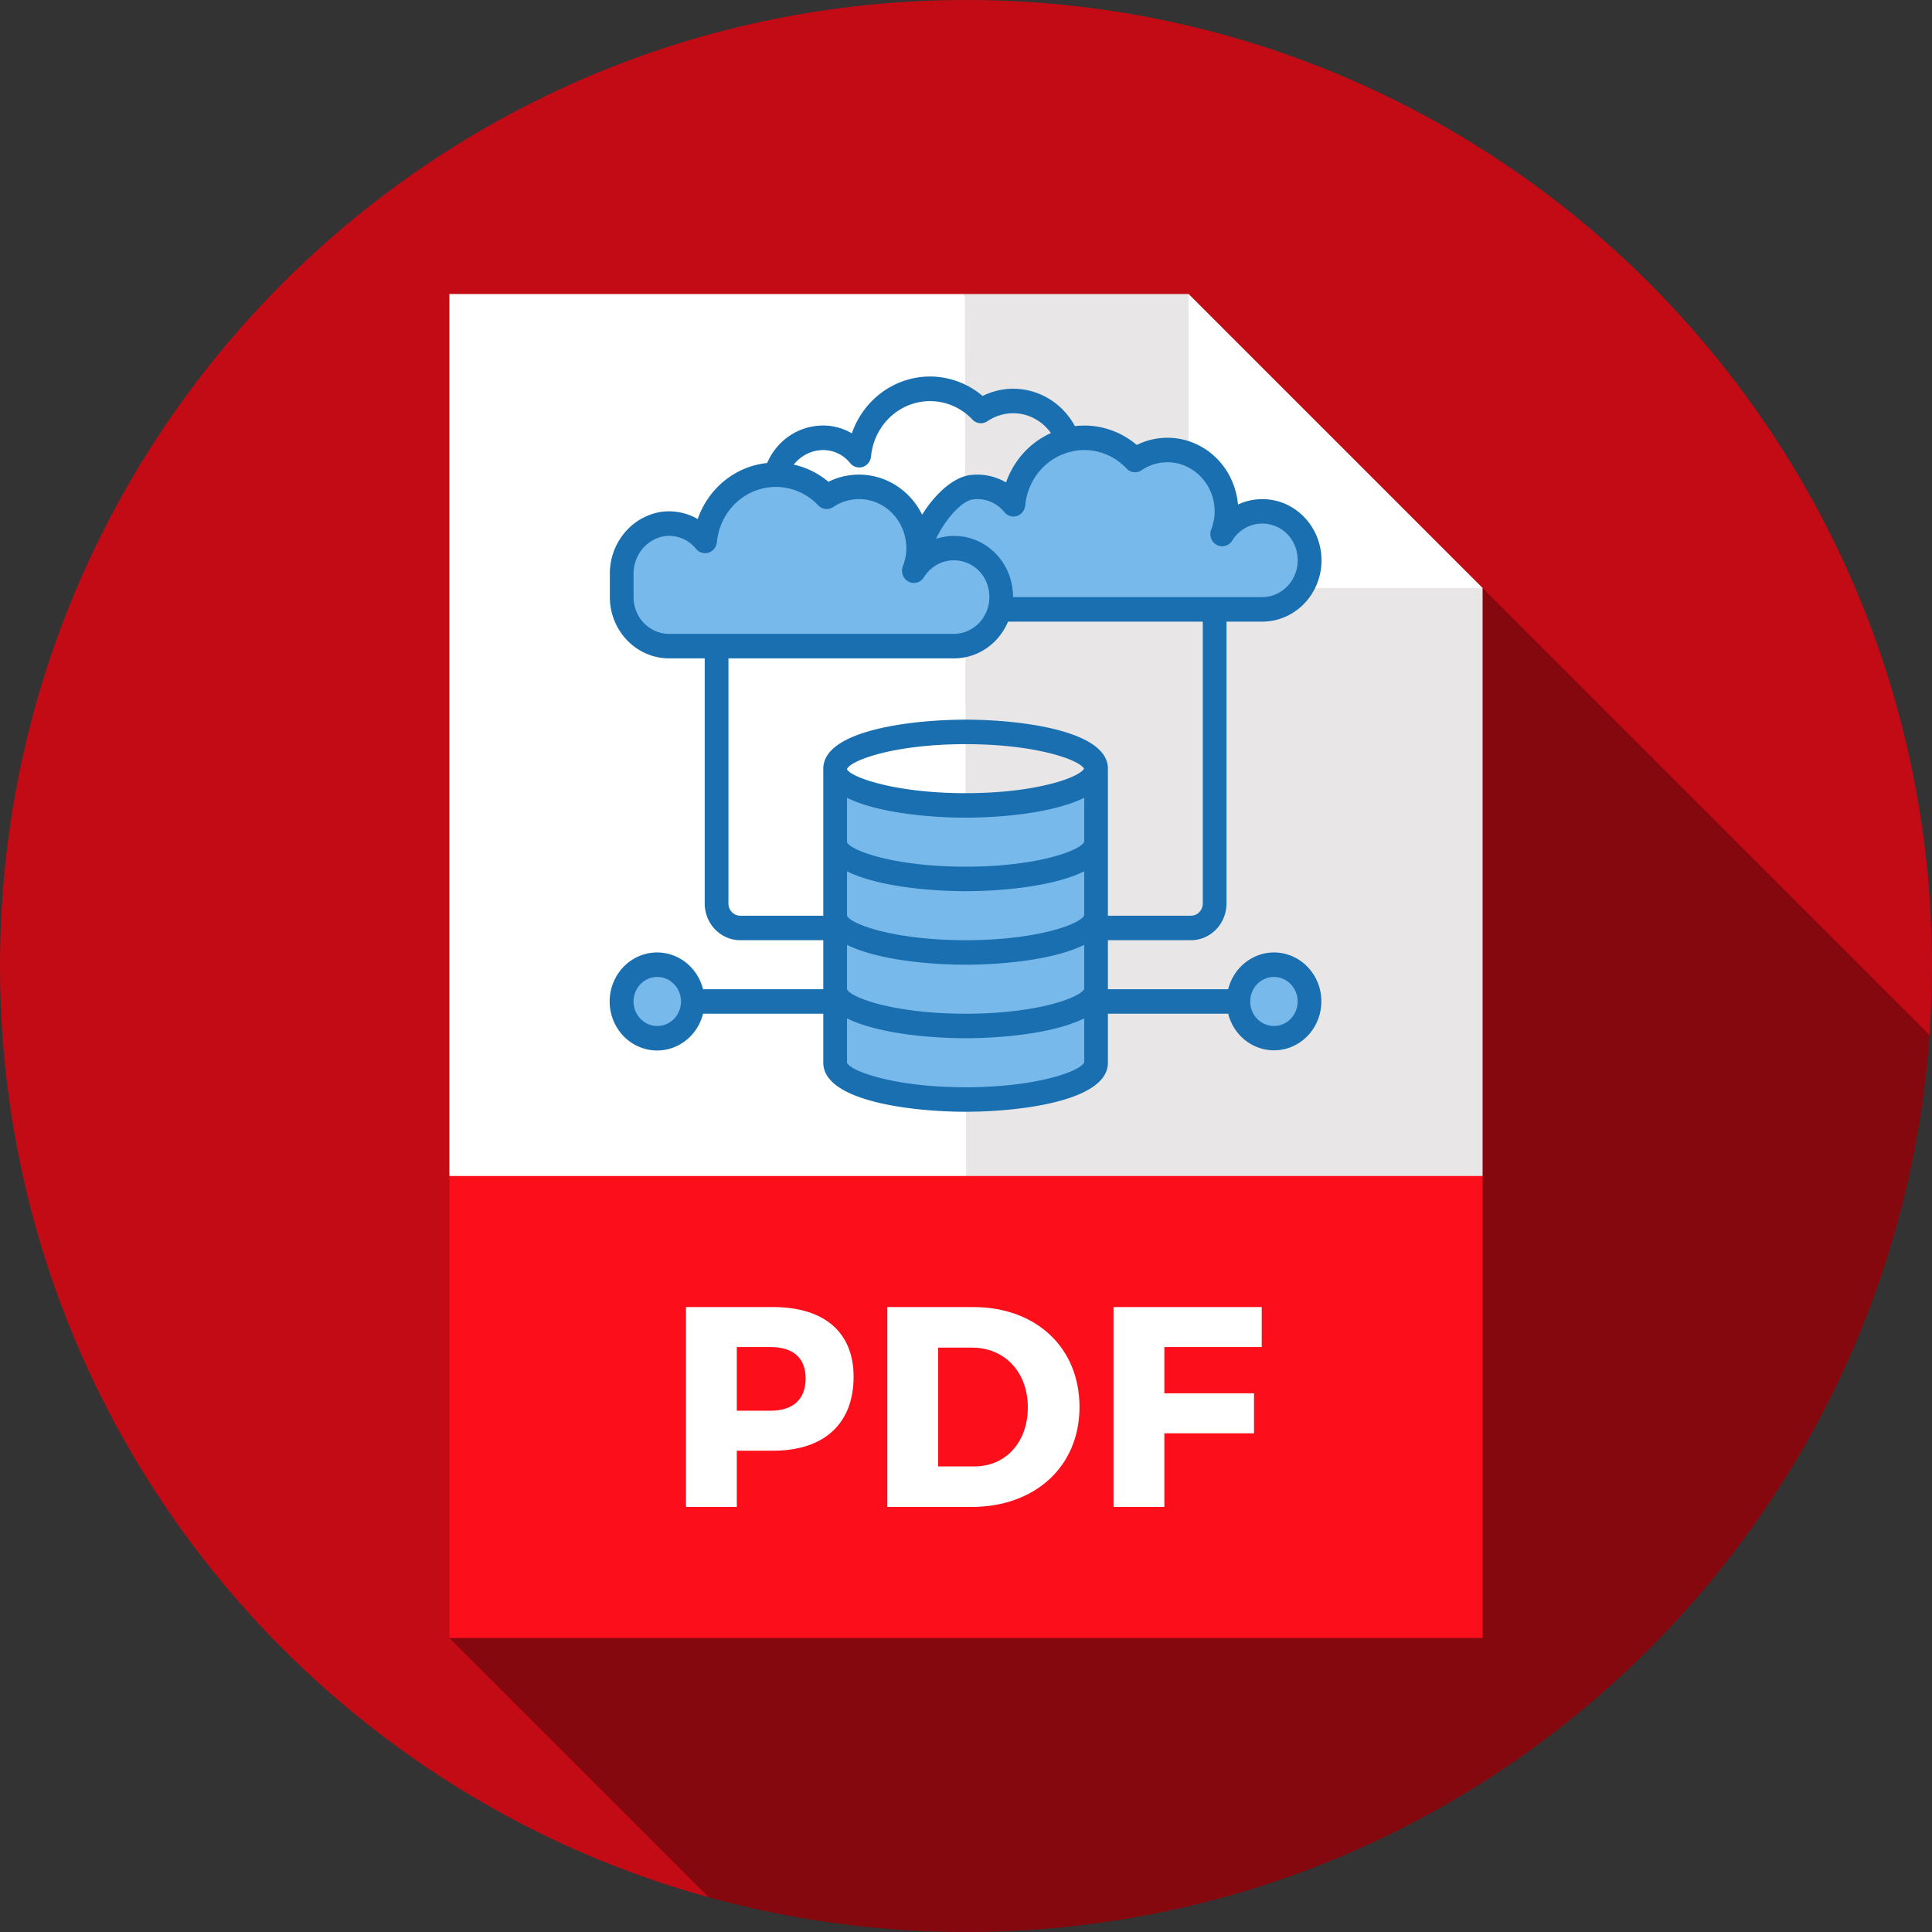 <?xml version="1.0" encoding="utf-8"?>
<svg version="1.1" id="Layer_1" viewBox="0 0 512 512" xmlns="http://www.w3.org/2000/svg">
  <rect x="0" y="0" width="512" height="512" fill="#333333" stroke="none"/>
  <g>
    <g>
      <path style="fill:#C30B15;"
            d="M 511.344 274.266 C 511.77 268.231 512 262.143 512 256 C 512 114.615 397.385 0 256 0 C 114.615 0 0 114.615 0 256 C 0 373.769 79.53 472.949 187.809 502.801 L 511.344 274.266 Z"/>
    </g>
  </g>
  <g>
    <g>
      <path style="fill:#85080E;"
            d="M 511.344 274.266 L 314.991 77.913 L 119.096 434.087 L 187.81 502.801 C 209.522 508.787 232.385 512 256 512 C 391.243 512 501.976 407.125 511.344 274.266 Z"/>
    </g>
  </g>
  <polygon style="fill:#FFFFFF;" points="278.328,333.913 255.711,77.913 119.096,77.913 119.096,311.652 "/>
  <g>
    <g>
      <polygon style="fill:#E8E6E6;"
               points="392.904 311.652 392.904 155.826 337.252 133.565 314.991 77.913 255.711 77.913 256.067 333.913"/>
    </g>
  </g>
  <polygon style="fill:#FFFFFF;" points="314.991,155.826 314.991,77.913 392.904,155.826 "/>
  <g>
    <g>
      <g>
        <rect x="119.096" y="311.652" style="fill:#FC0F1A;" width="273.809" height="122.435"/>
      </g>
    </g>
  </g>
  <g>
    <g>
      <path style="fill:#FFFFFF;"
            d="M204.871,346.387c13.547,0,21.341,6.659,21.341,18.465c0,12.412-7.795,19.601-21.341,19.601h-9.611 v14.909h-13.471v-52.975L204.871,346.387L204.871,346.387z M195.26,373.858h8.93c5.904,0,9.308-2.952,9.308-8.552 c0-5.525-3.406-8.324-9.308-8.324h-8.93V373.858z"/>
      <path style="fill:#FFFFFF;"
            d="M257.928,346.387c16.649,0,28.152,10.746,28.152,26.487c0,15.666-11.655,26.488-28.683,26.488 h-22.25v-52.975H257.928z M248.619,388.615h9.611c8.249,0,14.151-6.357,14.151-15.665c0-9.384-6.205-15.817-14.757-15.817h-9.006 V388.615z"/>
      <path style="fill:#FFFFFF;"
            d="M308.563,356.982v12.26h23.763v10.596h-23.763v19.525h-13.471v-52.975h39.277v10.595h-25.806 V356.982z"/>
    </g>
  </g>
  <title>cloud computing</title>
  <g transform="matrix(1.061, 0, 0, 1.135, -12.648, -35.259)" style="">
    <g id="cloud_computing" data-name="cloud computing"
       transform="matrix(2.962, 0, 0, 2.861, 158.32, 113.266)" style="">
      <path
          d="M58.06,13.14a3.984,3.984,0,0,0-4.42,1.71,4.958,4.958,0,0,0,.02-3.66,4.97,4.97,0,0,0-7.37-2.38A5.965,5.965,0,0,0,42,7a5.427,5.427,0,0,0-1.35.16,5.994,5.994,0,0,0-4.62,5.26,3.973,3.973,0,0,0-3.54-1.39c-1.9.24-4.18,3.48-4.46,5.57l-.06-.01a4.987,4.987,0,0,0-7.68-4.78,6,6,0,0,0-10.26,3.61,3.973,3.973,0,0,0-3.54-1.39A4.119,4.119,0,0,0,3,18.17V20a4,4,0,0,0,4,4H31a3.992,3.992,0,0,0,3.87-3H57a4.006,4.006,0,0,0,3.89-4.97A3.935,3.935,0,0,0,58.06,13.14Z"
          style="fill:#78b9eb"/>
      <circle cx="58" cy="53" r="3" style="fill:#78b9eb"/>
      <path d="M32,37c-6.08,0-11-1.34-11-3V58c0,1.66,4.92,3,11,3s11-1.34,11-3V34C43,35.66,38.08,37,32,37Z"
            style="fill:#78b9eb"/>
      <circle cx="6" cy="53" r="3" style="fill:#78b9eb"/>
      <path
          d="M58,49a4,4,0,0,0-3.858,3H44V48h7a3,3,0,0,0,3-3V22h3a5,5,0,0,0,1.312-9.828,5.058,5.058,0,0,0-3.341.267,6.267,6.267,0,0,0-.378-1.609,5.968,5.968,0,0,0-8.159-3.246A6.932,6.932,0,0,0,42,6a7.091,7.091,0,0,0-.783.045,5.956,5.956,0,0,0-7.783-2.461,7,7,0,0,0-11.027,3.05,4.936,4.936,0,0,0-3.041-.6,5.138,5.138,0,0,0-4.1,3.02,6.95,6.95,0,0,0-5.856,4.574,4.977,4.977,0,0,0-3.047-.592A5.1,5.1,0,0,0,2,18.166V20a5.006,5.006,0,0,0,5,5h3V45a3,3,0,0,0,3,3h7v4H9.858a4,4,0,1,0,0,2H20v4c0,3.157,7.543,4,12,4s12-.843,12-4V54H54.142A3.993,3.993,0,1,0,58,49ZM6,55a2,2,0,1,1,2-2A2,2,0,0,1,6,55ZM22,34.033c.3-.715,3.98-2.033,10-2.033,5.927,0,9.583,1.278,9.986,2-.4.722-4.059,2-9.986,2-6.02,0-9.695-1.318-10-1.95Zm0,2.345C24.547,37.61,28.979,38,32,38s7.453-.39,10-1.622v3.589C41.7,40.682,38.02,42,32,42c-6.044,0-9.727-1.329-10-2Zm0,6C24.547,43.61,28.979,44,32,44s7.453-.39,10-1.622v3.589C41.7,46.682,38.02,48,32,48c-6.044,0-9.727-1.329-10-2Zm0,6C24.547,49.61,28.979,50,32,50s7.453-.39,10-1.622v3.589C41.7,52.682,38.02,54,32,54c-6.044,0-9.727-1.329-10-2ZM45.574,9.507a1,1,0,0,0,1.262.14,3.977,3.977,0,0,1,3.137-.536,4.024,4.024,0,0,1,2.751,2.432,3.951,3.951,0,0,1-.013,2.936,1,1,0,0,0,1.772.909,2.988,2.988,0,0,1,3.332-1.279,2.924,2.924,0,0,1,2.1,2.151A3.007,3.007,0,0,1,57,20H36a5.154,5.154,0,0,0-.138-1.2,4.956,4.956,0,0,0-3.545-3.627,5.059,5.059,0,0,0-2.813.071c.738-1.522,2.137-3.094,3.116-3.219a2.952,2.952,0,0,1,2.655,1.049,1,1,0,0,0,1.754-.555A4.989,4.989,0,0,1,40.9,8.129,4.379,4.379,0,0,1,42,8,4.95,4.95,0,0,1,45.574,9.507ZM19.617,8.022a2.952,2.952,0,0,1,2.654,1.049,1,1,0,0,0,1.754-.556,5,5,0,0,1,8.549-3.008,1,1,0,0,0,1.262.14,3.967,3.967,0,0,1,3.136-.536,4.017,4.017,0,0,1,2.224,1.5,6.969,6.969,0,0,0-3.785,4.031,4.93,4.93,0,0,0-3.048-.6c-1.441.185-2.974,1.589-4.031,3.231a5.965,5.965,0,0,0-7.9-2.685,6.9,6.9,0,0,0-2.926-1.4A3.224,3.224,0,0,1,19.617,8.022ZM4,20V18.166a3.1,3.1,0,0,1,2.612-3.142A3.178,3.178,0,0,1,7,15a2.958,2.958,0,0,1,2.27,1.064,1,1,0,0,0,1.755-.552,5,5,0,0,1,8.55-3,1,1,0,0,0,1.259.139,3.977,3.977,0,0,1,5.89,1.9,3.9,3.9,0,0,1-.014,2.924,1,1,0,0,0,1.77.911,3.005,3.005,0,0,1,3.333-1.282h0a2.938,2.938,0,0,1,2.1,2.15A3.008,3.008,0,0,1,31,23H7A3,3,0,0,1,4,20Zm9,26a1,1,0,0,1-1-1V25H31a4.964,4.964,0,0,0,4.577-3H52V45a1,1,0,0,1-1,1H44V34c0-3.157-7.543-4-12-4s-12,.843-12,4V46ZM32,60c-6.044,0-9.727-1.329-10-2V54.378C24.547,55.61,28.979,56,32,56s7.453-.39,10-1.622v3.589C41.7,58.682,38.02,60,32,60Zm26-5a2,2,0,1,1,2-2A2,2,0,0,1,58,55Z"
          style="fill:#1a6fb0"/>
    </g>
  </g>
</svg>